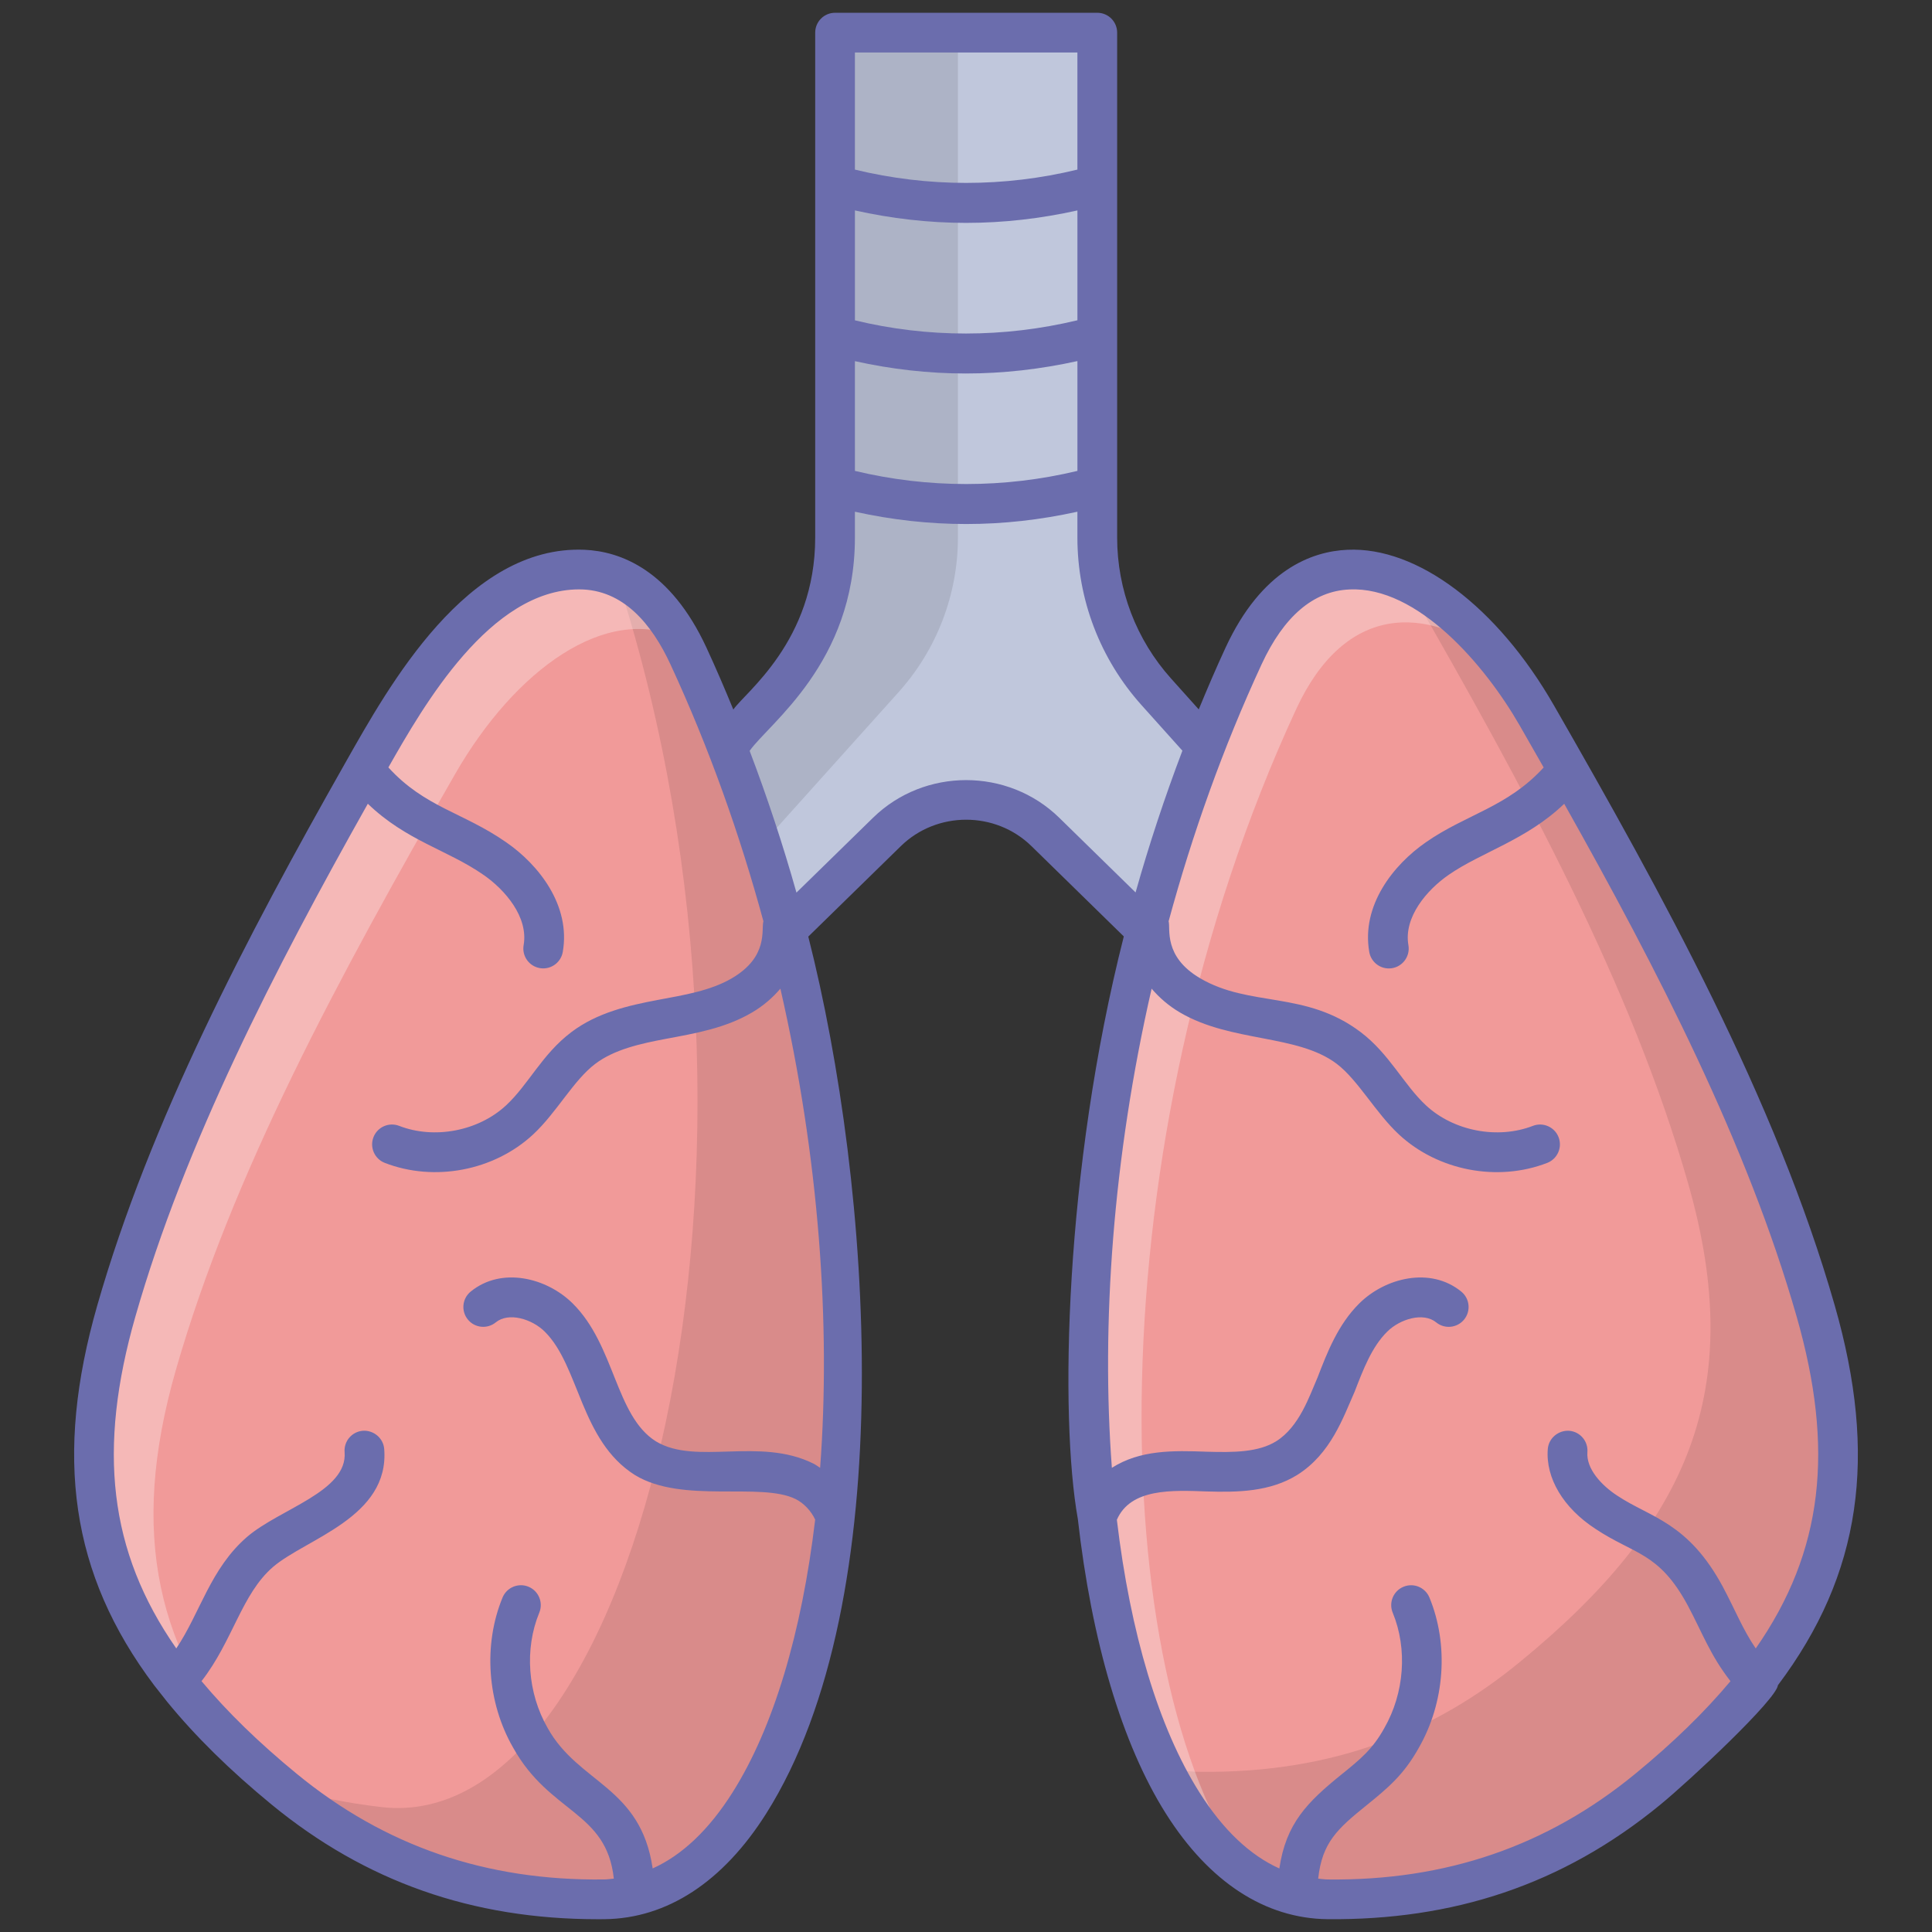 <svg id="_x32_7_Lungs_1_" enable-background="new 0 0 128 128" height="512" viewBox="0 0 128 128" width="512" xmlns="http://www.w3.org/2000/svg"><rect x="0" y="0" width="128" height="128" fill="#333333" stroke="none"/><g id="_x32_7_Lungs"><g><g><path d="m72.698 2.162h-17.373v33.452c0 3.775-1.396 7.417-3.918 10.225l-24.612 27.398 6.697 6.58 25.271-24.7c2.917-2.852 7.578-2.851 10.495.002l25.249 24.698 6.698-6.557-24.597-27.423c-2.518-2.807-3.91-6.445-3.91-10.216z" fill="#c0c7dc"/><path d="m63.466 2.164v33.441c0 3.779-1.397 7.42-3.917 10.235l-24.603 27.398 2.637 2.579-4.094 3.996-6.692-6.574 24.603-27.399c2.519-2.814 3.917-6.456 3.917-10.235v-33.441z" opacity=".1"/><g fill="#f2fdff"><path d="m55.319 32.237c5.688 1.555 11.692 1.555 17.38 0"/><path d="m55.319 22.257c5.688 1.575 11.692 1.555 17.38 0"/><path d="m55.319 12.27c5.688 1.575 11.692 1.575 17.38 0"/></g><path d="m18.825 118.537c-11.112-9.124-15.034-18.004-11.12-31.676 3.746-13.086 10.793-26.073 18.479-39.464 5.519-9.615 14.77-13.995 19.427-3.935 16.786 36.258 11.577 82.196-5.583 82.374-8.868.092-15.61-2.707-21.203-7.299z" fill="#f19a99"/><path d="m40.024 125.83c-8.857.098-15.608-2.697-21.198-7.303-.079-.059-.157-.137-.236-.197 2.067.65 4.291 1.122 6.712 1.397 17.046 1.929 27.891-43.007 15.707-81.053-.059-.158-.098-.315-.157-.453 1.83.768 3.464 2.441 4.763 5.236 16.788 36.256 11.572 82.196-5.591 82.373z" opacity=".1"/><path d="m44.984 42.257c-4.783-2.204-10.825 2.027-14.86 9.074-7.676 13.404-14.723 26.375-18.482 39.464-3.11 10.865-1.259 18.699 5.196 26.02-9.585-8.523-12.813-17.124-9.133-29.957 3.74-13.089 10.786-26.08 18.482-39.464 5.275-9.191 13.975-13.62 18.797-5.137z" fill="#fff" opacity=".3"/><path d="m109.175 118.537c11.112-9.124 15.034-18.004 11.12-31.676-3.746-13.086-10.793-26.073-18.479-39.464-5.519-9.615-14.77-13.995-19.427-3.935-16.786 36.258-11.577 82.196 5.583 82.374 8.868.092 15.611-2.707 21.203-7.299z" fill="#f19a99"/><path d="m109.169 118.528c-5.59 4.606-12.321 7.401-21.198 7.303-4.567-.039-8.286-3.327-10.983-8.818.807.236 1.654.374 2.539.374 8.877.098 15.608-2.697 21.198-7.302 11.121-9.113 15.038-17.99 11.121-31.67-3.74-13.089-10.786-26.08-18.482-39.464-.079-.118-.138-.256-.216-.374 3.149 1.437 6.259 4.626 8.66 8.818 7.696 13.384 14.742 26.375 18.482 39.464 3.917 13.679 0 22.556-11.121 31.669z" opacity=".1"/><path d="m99.289 43.694c-4.842-3.74-10.196-3.641-13.404 3.267-13.404 28.933-12.774 64.028-3.267 77.117-12.695-8.7-15.097-48.478-.236-80.62 4.014-8.641 11.415-6.614 16.907.236z" fill="#fff" opacity=".3"/></g><path d="m121.559 86.499c-3.9-13.63-11.472-27.337-18.602-39.757-3.772-6.571-9.069-10.526-13.677-10.318-2.367.103-5.689 1.312-8.084 6.485-.626 1.351-1.211 2.718-1.776 4.091l-1.832-2.043c-2.305-2.57-3.574-5.886-3.574-9.338v-33.457c0-.727-.588-1.316-1.316-1.316h-17.373c-.727 0-1.316.589-1.316 1.316v33.452c0 6.865-4.645 10.256-5.424 11.397-.566-1.377-1.153-2.747-1.78-4.102-2.395-5.173-5.718-6.382-8.084-6.485-7.787-.321-12.964 9.038-15.799 14.038-.008.018-.021.032-.029.051-6.569 11.594-12.964 23.794-16.452 35.986-2.852 9.96-1.783 17.771 3.768 25.15l.855 1.085c1.869 2.289 4.158 4.546 6.927 6.82 6.224 5.111 13.298 7.6 21.617 7.599.144 0 .289-.001.436-.002 4.146-.043 7.852-2.462 10.716-6.995 8.98-14.214 6.986-41.592 2.791-58.104l6.133-5.995c2.387-2.333 6.27-2.331 8.655.002l6.116 5.982c-3.941 15.51-4.254 31.828-3.047 38.587.915 8.093 2.921 14.915 5.836 19.529 2.864 4.532 6.57 6.951 10.716 6.994 8.261.072 15.514-2.228 22.053-7.597 1.991-1.635 7.671-6.948 7.78-7.905 5.55-7.379 6.618-15.189 3.766-25.15zm-64.919-83.021h14.741v7.758c-4.846 1.176-9.897 1.176-14.741.001zm0 10.463c2.427.541 4.896.826 7.369.826s4.944-.285 7.373-.826v7.278c-4.873 1.169-9.924 1.171-14.741.004v-7.282zm0 9.986c2.412.536 4.872.818 7.342.818 2.476 0 4.956-.284 7.4-.823v7.276c-4.845 1.161-9.897 1.161-14.741 0zm-2.305 73.32c-.149-.095-.29-.204-.447-.282-3.577-1.775-7.774.138-10.436-1.474-2.687-1.696-2.696-6.35-5.512-9.137-1.714-1.698-4.712-2.455-6.757-.782-.563.459-.646 1.288-.186 1.851.457.561 1.287.647 1.851.186.845-.691 2.386-.232 3.242.614 2.31 2.286 2.354 7.218 5.975 9.502 3.151 1.925 8.333.444 10.652 1.594.545.273 1.029.794 1.29 1.359-.889 7.492-2.766 13.788-5.472 18.072-1.57 2.485-3.344 4.159-5.294 5.039-.799-5.447-4.907-5.614-6.958-9.304-1.331-2.317-1.543-5.245-.554-7.642.276-.671-.044-1.441-.714-1.718-.669-.277-1.442.042-1.719.714-1.293 3.133-1.021 6.948.696 9.939 2.434 4.386 6.197 4.211 6.675 8.686-.217.02-.431.053-.652.055-7.804.096-14.519-2.208-20.354-7-2.517-2.066-4.599-4.095-6.309-6.139 2.075-2.661 2.653-5.77 4.738-7.567 2.197-1.882 7.721-3.283 7.365-7.813-.058-.725-.703-1.255-1.415-1.208-.725.057-1.266.691-1.209 1.415.207 2.61-4.282 3.747-6.455 5.61-2.437 2.096-3.13 5.079-4.697 7.395-4.496-6.451-5.215-13.233-2.709-21.989 3.271-11.427 9.2-22.953 15.399-33.973 2.556 2.461 5.284 3.056 7.663 4.712 1.43.987 2.985 2.797 2.66 4.654-.125.716.353 1.397 1.069 1.523.077.013.154.02.229.02.627 0 1.183-.45 1.295-1.089.538-3.079-1.588-5.776-3.753-7.27-2.863-1.993-5.376-2.3-7.801-4.956 2.332-4.101 6.741-11.796 12.64-11.796 2.928 0 4.821 2.317 6.048 4.967 2.562 5.535 4.597 11.272 6.159 17.02-.16.552.36 2.34-2.085 3.775-1.408.827-3.169 1.113-4.894 1.435-1.968.371-4.033.842-5.743 2.134-1.951 1.473-2.831 3.466-4.333 4.859-1.835 1.701-4.748 2.258-7.078 1.353-.68-.261-1.44.074-1.702.752-.262.677.075 1.44.752 1.702 3.275 1.268 7.222.529 9.819-1.878 1.575-1.462 2.669-3.585 4.128-4.688 1.257-.95 2.985-1.334 4.646-1.647 2.017-.377 3.966-.712 5.739-1.753.738-.434 1.362-.976 1.876-1.578 2.569 11.211 3.345 22.266 2.632 31.746zm15.843-43.068c-1.7-1.663-3.934-2.495-6.169-2.495-2.233 0-4.465.831-6.166 2.492l-5.076 4.961c-.888-3.15-1.922-6.289-3.101-9.391 1.254-1.803 6.974-5.81 6.974-14.131v-1.712c4.936 1.087 9.799 1.087 14.741-.001v1.719c0 4.101 1.508 8.042 4.248 11.095l2.708 3.019c-1.178 3.102-2.214 6.241-3.102 9.392zm46.144 55.035c-.884-1.304-1.319-2.47-2.17-4.069-2.318-4.315-4.805-4.588-7.004-6.054-1.015-.66-2.067-1.764-1.979-2.883.057-.725-.484-1.358-1.209-1.415-.705-.046-1.358.484-1.415 1.208-.152 1.927 1.032 3.906 3.154 5.287 2.581 1.721 4.214 1.528 6.131 5.098.936 1.751 1.472 3.271 2.818 4.996-1.711 2.043-3.792 4.072-6.309 6.138-5.836 4.792-12.535 7.086-20.355 7-.22-.002-.434-.035-.651-.055.259-2.397 1.283-3.309 3.199-4.856 1.434-1.159 2.482-2.039 3.467-3.812 1.728-3.007 1.998-6.822.705-9.956-.276-.671-1.045-.993-1.719-.714-.671.277-.991 1.047-.714 1.718.989 2.398.777 5.326-.563 7.658-.777 1.396-1.588 2.058-2.831 3.06-2.279 1.843-3.677 3.248-4.117 6.228-1.95-.88-3.725-2.554-5.294-5.039-2.705-4.281-4.582-10.574-5.471-18.062.91-2.099 3.677-1.959 5.964-1.877 2.044.062 4.184.025 5.99-1.097 2.221-1.4 3.032-3.781 3.802-5.52.59-1.527 1.146-2.971 2.157-3.972.854-.844 2.396-1.304 3.242-.614.561.461 1.393.375 1.851-.186.46-.563.376-1.392-.186-1.851-2.046-1.672-5.044-.917-6.757.781-1.413 1.399-2.13 3.256-2.762 4.896-.553 1.27-1.213 3.273-2.742 4.236-1.178.732-2.807.748-4.601.694-2.233-.082-4.408-.128-6.289 1.067-.712-9.479.063-20.534 2.634-31.746.514.602 1.138 1.144 1.877 1.578 3.398 1.996 7.772 1.428 10.384 3.4 1.403 1.06 2.585 3.256 4.131 4.689 2.565 2.38 6.505 3.16 9.818 1.877.677-.263 1.014-1.025.752-1.702-.262-.678-1.025-1.013-1.702-.752-2.337.905-5.245.348-7.078-1.353-1.477-1.369-2.43-3.422-4.334-4.859-3.651-2.759-7.33-1.627-10.637-3.569-2.457-1.444-1.946-3.299-2.085-3.775 1.562-5.748 3.597-11.485 6.159-17.02 1.476-3.188 3.432-4.857 5.813-4.961 4.524-.226 8.997 5.022 11.28 8.999.532.927 1.064 1.859 1.596 2.794-2.404 2.633-5.138 3.098-7.797 4.952-2.169 1.498-4.295 4.194-3.757 7.274.112.639.668 1.089 1.295 1.089.822 0 1.437-.74 1.298-1.542-.325-1.857 1.23-3.667 2.665-4.658 2.147-1.496 5.166-2.312 7.657-4.709 6.199 11.02 12.128 22.547 15.399 33.974 2.505 8.753 1.786 15.536-2.71 21.987z" fill="#6b6dad"/></g></g></svg>